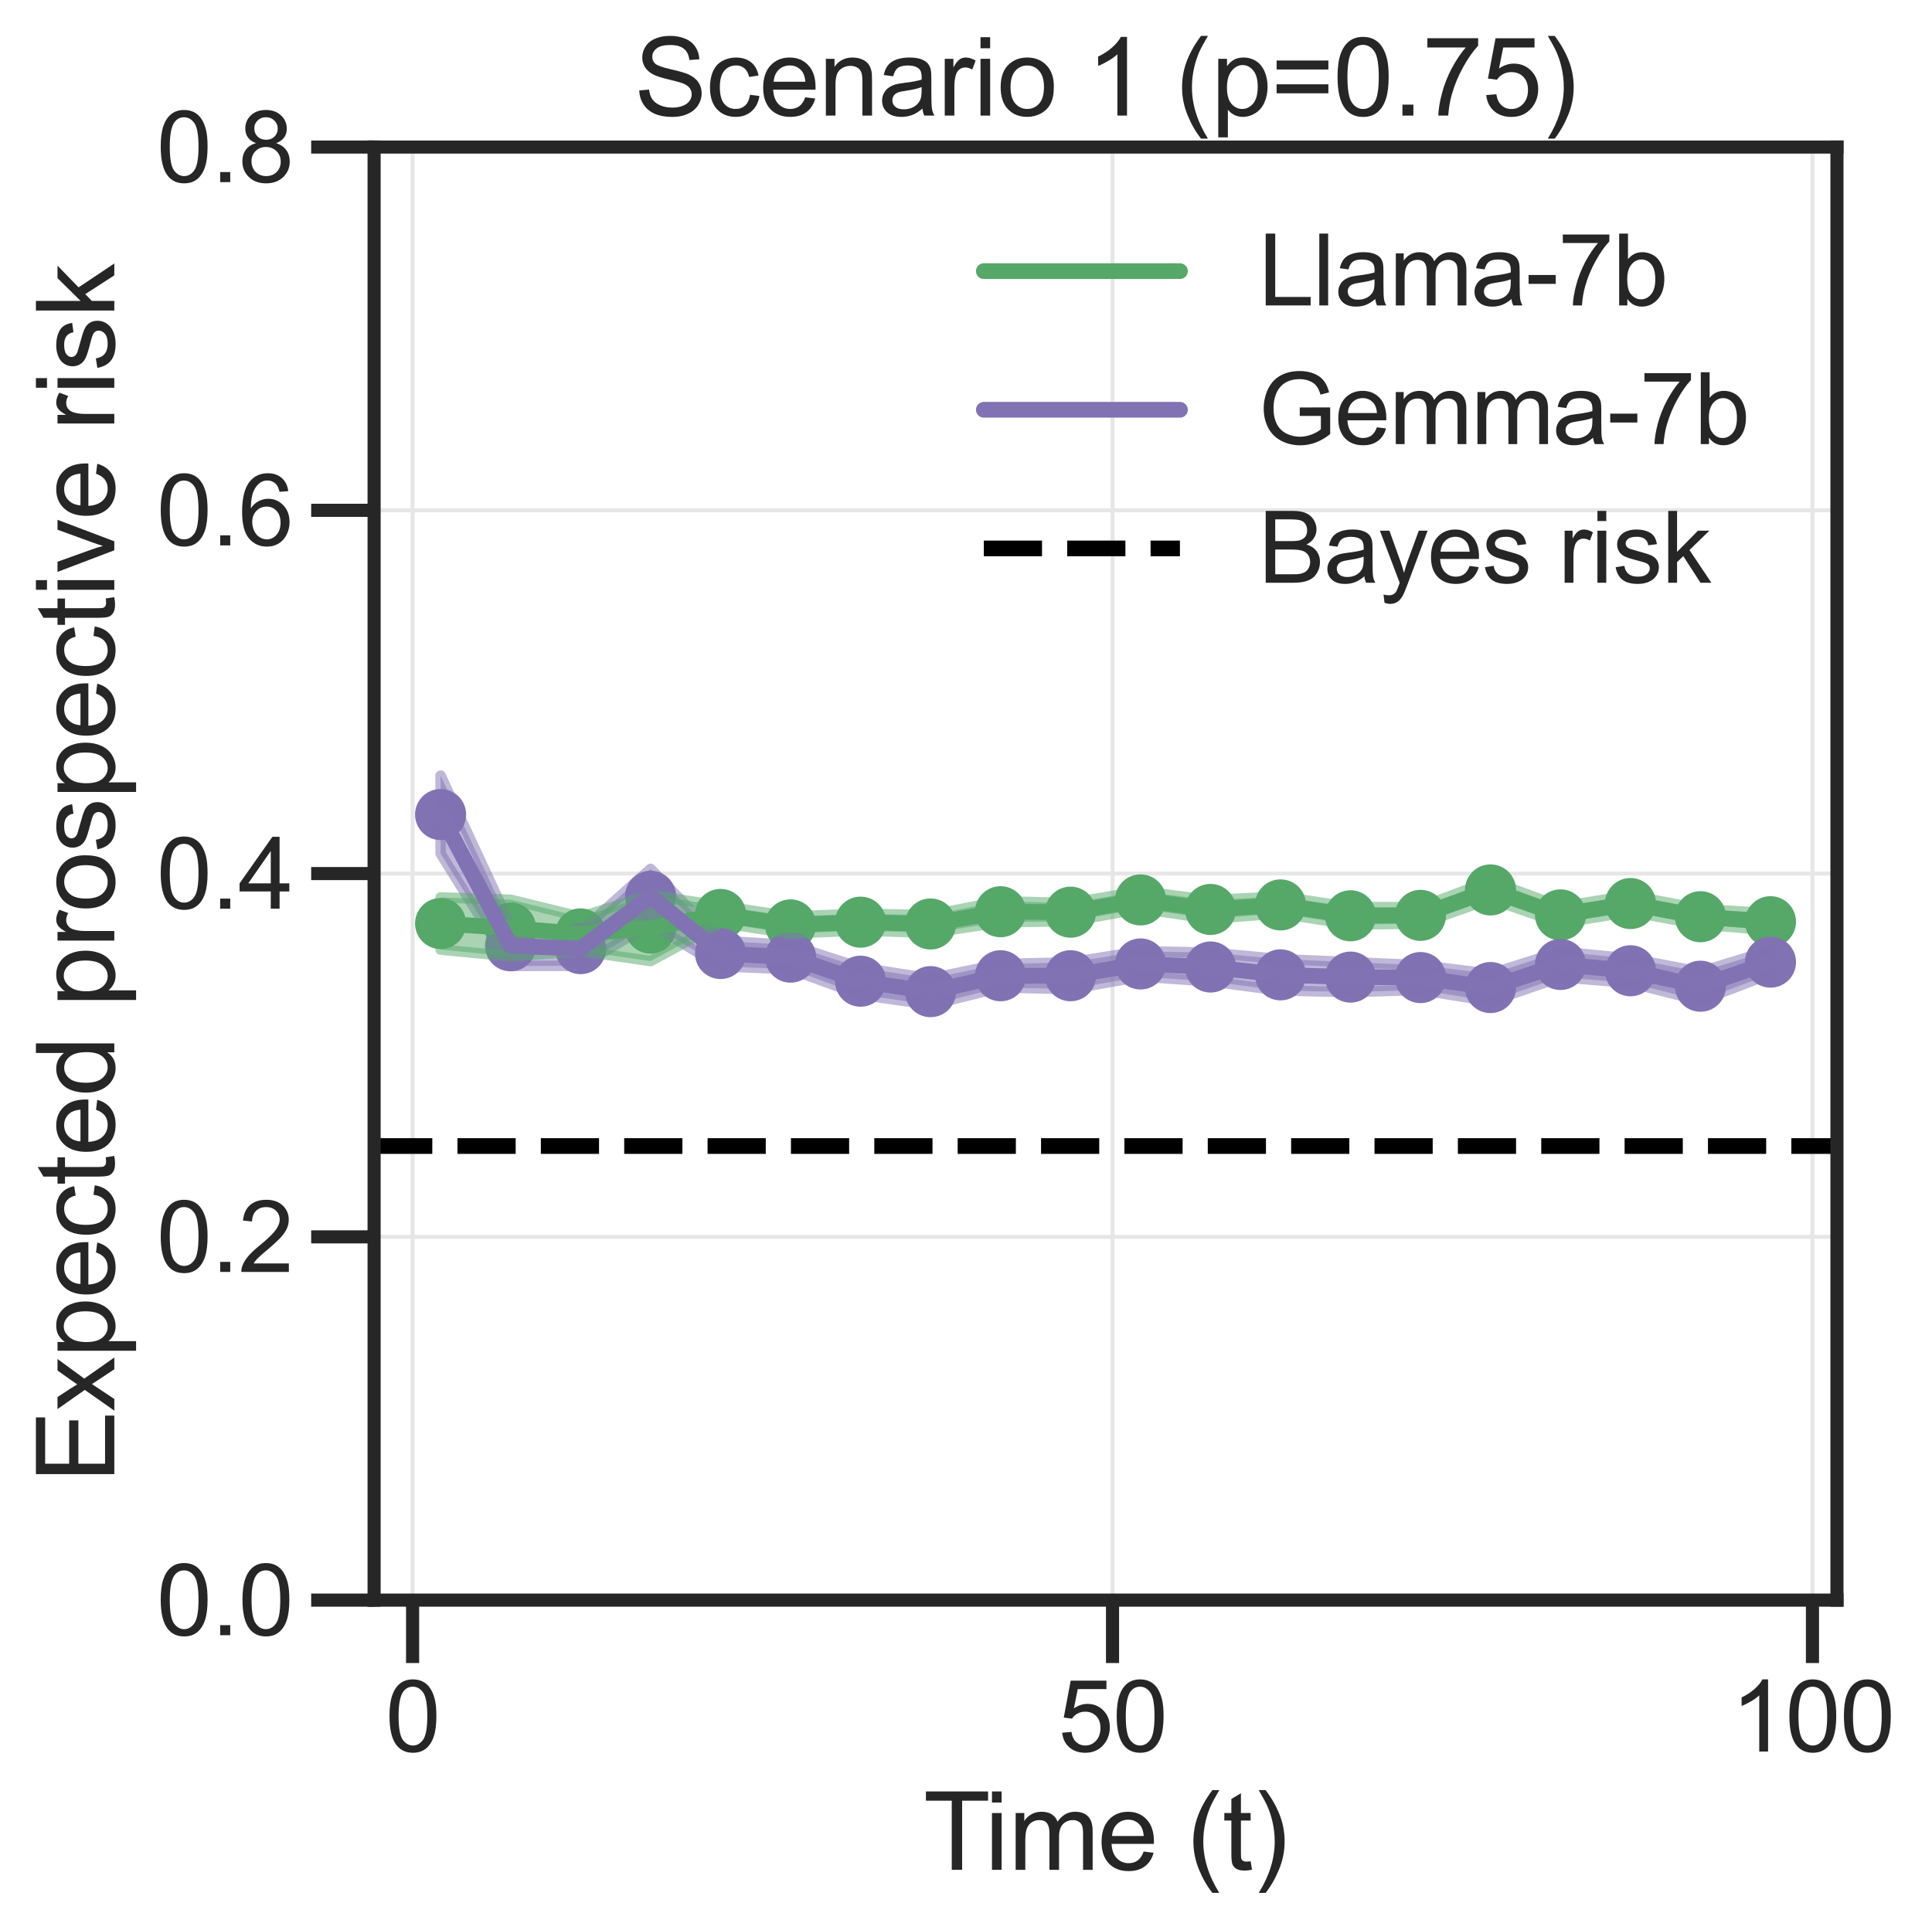 <?xml version="1.0" encoding="utf-8" standalone="no"?>
<!DOCTYPE svg PUBLIC "-//W3C//DTD SVG 1.1//EN"
  "http://www.w3.org/Graphics/SVG/1.1/DTD/svg11.dtd">
<svg xmlns:xlink="http://www.w3.org/1999/xlink" width="368.476pt" height="368.196pt" viewBox="0 0 368.476 368.196" xmlns="http://www.w3.org/2000/svg" version="1.1">
 <defs>
  <style type="text/css">*{stroke-linejoin: round; stroke-linecap: butt}</style>
 </defs>
 <g id="figure_1">
  <g id="patch_1">
   <path d="M 0 368.196 
L 368.476 368.196 
L 368.476 -0 
L 0 -0 
z
" style="fill: #ffffff"/>
  </g>
  <g id="axes_1">
   <g id="patch_2">
    <path d="M 71.349 305.251 
L 350.349 305.251 
L 350.349 28.051 
L 71.349 28.051 
z
" style="fill: #ffffff"/>
   </g>
   <g id="matplotlib.axis_1">
    <g id="xtick_1">
     <g id="line2d_1">
      <path d="M 78.692 305.251 
L 78.692 28.051 
" clip-path="url(#p76ede71a5d)" style="fill: none; stroke: #e6e6e6; stroke-width: 0.75; stroke-linecap: round"/>
     </g>
     <g id="line2d_2">
      <defs>
       <path id="m42d0c03a70" d="M 0 0 
L 0 12 
" style="stroke: #262626; stroke-width: 2.5"/>
      </defs>
      <g>
       <use xlink:href="#m42d0c03a70" x="78.692" y="305.251" style="fill: #262626; stroke: #262626; stroke-width: 2.5"/>
      </g>
     </g>
     <g id="text_1">
      <!-- 0 -->
      <g style="fill: #262626" transform="translate(73.492 334.136) scale(0.187 -0.187)">
       <defs>
        <path id="ArialMT-30" d="M 266 2259 
Q 266 3072 433 3567 
Q 600 4063 929 4331 
Q 1259 4600 1759 4600 
Q 2128 4600 2406 4451 
Q 2684 4303 2865 4023 
Q 3047 3744 3150 3342 
Q 3253 2941 3253 2259 
Q 3253 1453 3087 958 
Q 2922 463 2592 192 
Q 2263 -78 1759 -78 
Q 1097 -78 719 397 
Q 266 969 266 2259 
z
M 844 2259 
Q 844 1131 1108 757 
Q 1372 384 1759 384 
Q 2147 384 2411 759 
Q 2675 1134 2675 2259 
Q 2675 3391 2411 3762 
Q 2147 4134 1753 4134 
Q 1366 4134 1134 3806 
Q 844 3388 844 2259 
z
" transform="scale(0.016)"/>
       </defs>
       <use xlink:href="#ArialMT-30"/>
      </g>
     </g>
    </g>
    <g id="xtick_2">
     <g id="line2d_3">
      <path d="M 212.184 305.251 
L 212.184 28.051 
" clip-path="url(#p76ede71a5d)" style="fill: none; stroke: #e6e6e6; stroke-width: 0.75; stroke-linecap: round"/>
     </g>
     <g id="line2d_4">
      <g>
       <use xlink:href="#m42d0c03a70" x="212.184" y="305.251" style="fill: #262626; stroke: #262626; stroke-width: 2.5"/>
      </g>
     </g>
     <g id="text_2">
      <!-- 50 -->
      <g style="fill: #262626" transform="translate(201.785 334.136) scale(0.187 -0.187)">
       <defs>
        <path id="ArialMT-35" d="M 266 1200 
L 856 1250 
Q 922 819 1161 601 
Q 1400 384 1738 384 
Q 2144 384 2425 690 
Q 2706 997 2706 1503 
Q 2706 1984 2436 2262 
Q 2166 2541 1728 2541 
Q 1456 2541 1237 2417 
Q 1019 2294 894 2097 
L 366 2166 
L 809 4519 
L 3088 4519 
L 3088 3981 
L 1259 3981 
L 1013 2750 
Q 1425 3038 1878 3038 
Q 2478 3038 2890 2622 
Q 3303 2206 3303 1553 
Q 3303 931 2941 478 
Q 2500 -78 1738 -78 
Q 1113 -78 717 272 
Q 322 622 266 1200 
z
" transform="scale(0.016)"/>
       </defs>
       <use xlink:href="#ArialMT-35"/>
       <use xlink:href="#ArialMT-30" x="55.615"/>
      </g>
     </g>
    </g>
    <g id="xtick_3">
     <g id="line2d_5">
      <path d="M 345.677 305.251 
L 345.677 28.051 
" clip-path="url(#p76ede71a5d)" style="fill: none; stroke: #e6e6e6; stroke-width: 0.75; stroke-linecap: round"/>
     </g>
     <g id="line2d_6">
      <g>
       <use xlink:href="#m42d0c03a70" x="345.677" y="305.251" style="fill: #262626; stroke: #262626; stroke-width: 2.5"/>
      </g>
     </g>
     <g id="text_3">
      <!-- 100 -->
      <g style="fill: #262626" transform="translate(330.079 334.136) scale(0.187 -0.187)">
       <defs>
        <path id="ArialMT-31" d="M 2384 0 
L 1822 0 
L 1822 3584 
Q 1619 3391 1289 3197 
Q 959 3003 697 2906 
L 697 3450 
Q 1169 3672 1522 3987 
Q 1875 4303 2022 4600 
L 2384 4600 
L 2384 0 
z
" transform="scale(0.016)"/>
       </defs>
       <use xlink:href="#ArialMT-31"/>
       <use xlink:href="#ArialMT-30" x="55.615"/>
       <use xlink:href="#ArialMT-30" x="111.23"/>
      </g>
     </g>
    </g>
    <g id="text_4">
     <!-- Time (t) -->
     <g style="fill: #262626" transform="translate(176.107 356.703) scale(0.204 -0.204)">
      <defs>
       <path id="ArialMT-54" d="M 1659 0 
L 1659 4041 
L 150 4041 
L 150 4581 
L 3781 4581 
L 3781 4041 
L 2266 4041 
L 2266 0 
L 1659 0 
z
" transform="scale(0.016)"/>
       <path id="ArialMT-69" d="M 425 3934 
L 425 4581 
L 988 4581 
L 988 3934 
L 425 3934 
z
M 425 0 
L 425 3319 
L 988 3319 
L 988 0 
L 425 0 
z
" transform="scale(0.016)"/>
       <path id="ArialMT-6d" d="M 422 0 
L 422 3319 
L 925 3319 
L 925 2853 
Q 1081 3097 1340 3245 
Q 1600 3394 1931 3394 
Q 2300 3394 2536 3241 
Q 2772 3088 2869 2813 
Q 3263 3394 3894 3394 
Q 4388 3394 4653 3120 
Q 4919 2847 4919 2278 
L 4919 0 
L 4359 0 
L 4359 2091 
Q 4359 2428 4304 2576 
Q 4250 2725 4106 2815 
Q 3963 2906 3769 2906 
Q 3419 2906 3187 2673 
Q 2956 2441 2956 1928 
L 2956 0 
L 2394 0 
L 2394 2156 
Q 2394 2531 2256 2718 
Q 2119 2906 1806 2906 
Q 1569 2906 1367 2781 
Q 1166 2656 1075 2415 
Q 984 2175 984 1722 
L 984 0 
L 422 0 
z
" transform="scale(0.016)"/>
       <path id="ArialMT-65" d="M 2694 1069 
L 3275 997 
Q 3138 488 2766 206 
Q 2394 -75 1816 -75 
Q 1088 -75 661 373 
Q 234 822 234 1631 
Q 234 2469 665 2931 
Q 1097 3394 1784 3394 
Q 2450 3394 2872 2941 
Q 3294 2488 3294 1666 
Q 3294 1616 3291 1516 
L 816 1516 
Q 847 969 1125 678 
Q 1403 388 1819 388 
Q 2128 388 2347 550 
Q 2566 713 2694 1069 
z
M 847 1978 
L 2700 1978 
Q 2663 2397 2488 2606 
Q 2219 2931 1791 2931 
Q 1403 2931 1139 2672 
Q 875 2413 847 1978 
z
" transform="scale(0.016)"/>
       <path id="ArialMT-20" transform="scale(0.016)"/>
       <path id="ArialMT-28" d="M 1497 -1347 
Q 1031 -759 709 28 
Q 388 816 388 1659 
Q 388 2403 628 3084 
Q 909 3875 1497 4659 
L 1900 4659 
Q 1522 4009 1400 3731 
Q 1209 3300 1100 2831 
Q 966 2247 966 1656 
Q 966 153 1900 -1347 
L 1497 -1347 
z
" transform="scale(0.016)"/>
       <path id="ArialMT-74" d="M 1650 503 
L 1731 6 
Q 1494 -44 1306 -44 
Q 1000 -44 831 53 
Q 663 150 594 308 
Q 525 466 525 972 
L 525 2881 
L 113 2881 
L 113 3319 
L 525 3319 
L 525 4141 
L 1084 4478 
L 1084 3319 
L 1650 3319 
L 1650 2881 
L 1084 2881 
L 1084 941 
Q 1084 700 1114 631 
Q 1144 563 1211 522 
Q 1278 481 1403 481 
Q 1497 481 1650 503 
z
" transform="scale(0.016)"/>
       <path id="ArialMT-29" d="M 791 -1347 
L 388 -1347 
Q 1322 153 1322 1656 
Q 1322 2244 1188 2822 
Q 1081 3291 891 3722 
Q 769 4003 388 4659 
L 791 4659 
Q 1378 3875 1659 3084 
Q 1900 2403 1900 1659 
Q 1900 816 1576 28 
Q 1253 -759 791 -1347 
z
" transform="scale(0.016)"/>
      </defs>
      <use xlink:href="#ArialMT-54"/>
      <use xlink:href="#ArialMT-69" x="57.334"/>
      <use xlink:href="#ArialMT-6d" x="79.551"/>
      <use xlink:href="#ArialMT-65" x="162.852"/>
      <use xlink:href="#ArialMT-20" x="218.467"/>
      <use xlink:href="#ArialMT-28" x="246.25"/>
      <use xlink:href="#ArialMT-74" x="279.551"/>
      <use xlink:href="#ArialMT-29" x="307.334"/>
     </g>
    </g>
   </g>
   <g id="matplotlib.axis_2">
    <g id="ytick_1">
     <g id="line2d_7">
      <path d="M 71.349 305.251 
L 350.349 305.251 
" clip-path="url(#p76ede71a5d)" style="fill: none; stroke: #e6e6e6; stroke-width: 0.75; stroke-linecap: round"/>
     </g>
     <g id="line2d_8">
      <defs>
       <path id="m6c730e363c" d="M 0 0 
L -12 0 
" style="stroke: #262626; stroke-width: 2.5"/>
      </defs>
      <g>
       <use xlink:href="#m6c730e363c" x="71.349" y="305.251" style="fill: #262626; stroke: #262626; stroke-width: 2.5"/>
      </g>
     </g>
     <g id="text_5">
      <!-- 0.0 -->
      <g style="fill: #262626" transform="translate(29.856 311.943) scale(0.187 -0.187)">
       <defs>
        <path id="ArialMT-2e" d="M 581 0 
L 581 641 
L 1222 641 
L 1222 0 
L 581 0 
z
" transform="scale(0.016)"/>
       </defs>
       <use xlink:href="#ArialMT-30"/>
       <use xlink:href="#ArialMT-2e" x="55.615"/>
       <use xlink:href="#ArialMT-30" x="83.398"/>
      </g>
     </g>
    </g>
    <g id="ytick_2">
     <g id="line2d_9">
      <path d="M 71.349 235.951 
L 350.349 235.951 
" clip-path="url(#p76ede71a5d)" style="fill: none; stroke: #e6e6e6; stroke-width: 0.75; stroke-linecap: round"/>
     </g>
     <g id="line2d_10">
      <g>
       <use xlink:href="#m6c730e363c" x="71.349" y="235.951" style="fill: #262626; stroke: #262626; stroke-width: 2.5"/>
      </g>
     </g>
     <g id="text_6">
      <!-- 0.2 -->
      <g style="fill: #262626" transform="translate(29.856 242.643) scale(0.187 -0.187)">
       <defs>
        <path id="ArialMT-32" d="M 3222 541 
L 3222 0 
L 194 0 
Q 188 203 259 391 
Q 375 700 629 1000 
Q 884 1300 1366 1694 
Q 2113 2306 2375 2664 
Q 2638 3022 2638 3341 
Q 2638 3675 2398 3904 
Q 2159 4134 1775 4134 
Q 1369 4134 1125 3890 
Q 881 3647 878 3216 
L 300 3275 
Q 359 3922 746 4261 
Q 1134 4600 1788 4600 
Q 2447 4600 2831 4234 
Q 3216 3869 3216 3328 
Q 3216 3053 3103 2787 
Q 2991 2522 2730 2228 
Q 2469 1934 1863 1422 
Q 1356 997 1212 845 
Q 1069 694 975 541 
L 3222 541 
z
" transform="scale(0.016)"/>
       </defs>
       <use xlink:href="#ArialMT-30"/>
       <use xlink:href="#ArialMT-2e" x="55.615"/>
       <use xlink:href="#ArialMT-32" x="83.398"/>
      </g>
     </g>
    </g>
    <g id="ytick_3">
     <g id="line2d_11">
      <path d="M 71.349 166.651 
L 350.349 166.651 
" clip-path="url(#p76ede71a5d)" style="fill: none; stroke: #e6e6e6; stroke-width: 0.75; stroke-linecap: round"/>
     </g>
     <g id="line2d_12">
      <g>
       <use xlink:href="#m6c730e363c" x="71.349" y="166.651" style="fill: #262626; stroke: #262626; stroke-width: 2.5"/>
      </g>
     </g>
     <g id="text_7">
      <!-- 0.4 -->
      <g style="fill: #262626" transform="translate(29.856 173.343) scale(0.187 -0.187)">
       <defs>
        <path id="ArialMT-34" d="M 2069 0 
L 2069 1097 
L 81 1097 
L 81 1613 
L 2172 4581 
L 2631 4581 
L 2631 1613 
L 3250 1613 
L 3250 1097 
L 2631 1097 
L 2631 0 
L 2069 0 
z
M 2069 1613 
L 2069 3678 
L 634 1613 
L 2069 1613 
z
" transform="scale(0.016)"/>
       </defs>
       <use xlink:href="#ArialMT-30"/>
       <use xlink:href="#ArialMT-2e" x="55.615"/>
       <use xlink:href="#ArialMT-34" x="83.398"/>
      </g>
     </g>
    </g>
    <g id="ytick_4">
     <g id="line2d_13">
      <path d="M 71.349 97.351 
L 350.349 97.351 
" clip-path="url(#p76ede71a5d)" style="fill: none; stroke: #e6e6e6; stroke-width: 0.75; stroke-linecap: round"/>
     </g>
     <g id="line2d_14">
      <g>
       <use xlink:href="#m6c730e363c" x="71.349" y="97.351" style="fill: #262626; stroke: #262626; stroke-width: 2.5"/>
      </g>
     </g>
     <g id="text_8">
      <!-- 0.6 -->
      <g style="fill: #262626" transform="translate(29.856 104.043) scale(0.187 -0.187)">
       <defs>
        <path id="ArialMT-36" d="M 3184 3459 
L 2625 3416 
Q 2550 3747 2413 3897 
Q 2184 4138 1850 4138 
Q 1581 4138 1378 3988 
Q 1113 3794 959 3422 
Q 806 3050 800 2363 
Q 1003 2672 1297 2822 
Q 1591 2972 1913 2972 
Q 2475 2972 2870 2558 
Q 3266 2144 3266 1488 
Q 3266 1056 3080 686 
Q 2894 316 2569 119 
Q 2244 -78 1831 -78 
Q 1128 -78 684 439 
Q 241 956 241 2144 
Q 241 3472 731 4075 
Q 1159 4600 1884 4600 
Q 2425 4600 2770 4297 
Q 3116 3994 3184 3459 
z
M 888 1484 
Q 888 1194 1011 928 
Q 1134 663 1356 523 
Q 1578 384 1822 384 
Q 2178 384 2434 671 
Q 2691 959 2691 1453 
Q 2691 1928 2437 2201 
Q 2184 2475 1800 2475 
Q 1419 2475 1153 2201 
Q 888 1928 888 1484 
z
" transform="scale(0.016)"/>
       </defs>
       <use xlink:href="#ArialMT-30"/>
       <use xlink:href="#ArialMT-2e" x="55.615"/>
       <use xlink:href="#ArialMT-36" x="83.398"/>
      </g>
     </g>
    </g>
    <g id="ytick_5">
     <g id="line2d_15">
      <path d="M 71.349 28.051 
L 350.349 28.051 
" clip-path="url(#p76ede71a5d)" style="fill: none; stroke: #e6e6e6; stroke-width: 0.75; stroke-linecap: round"/>
     </g>
     <g id="line2d_16">
      <g>
       <use xlink:href="#m6c730e363c" x="71.349" y="28.051" style="fill: #262626; stroke: #262626; stroke-width: 2.5"/>
      </g>
     </g>
     <g id="text_9">
      <!-- 0.8 -->
      <g style="fill: #262626" transform="translate(29.856 34.743) scale(0.187 -0.187)">
       <defs>
        <path id="ArialMT-38" d="M 1131 2484 
Q 781 2613 612 2850 
Q 444 3088 444 3419 
Q 444 3919 803 4259 
Q 1163 4600 1759 4600 
Q 2359 4600 2725 4251 
Q 3091 3903 3091 3403 
Q 3091 3084 2923 2848 
Q 2756 2613 2416 2484 
Q 2838 2347 3058 2040 
Q 3278 1734 3278 1309 
Q 3278 722 2862 322 
Q 2447 -78 1769 -78 
Q 1091 -78 675 323 
Q 259 725 259 1325 
Q 259 1772 486 2073 
Q 713 2375 1131 2484 
z
M 1019 3438 
Q 1019 3113 1228 2906 
Q 1438 2700 1772 2700 
Q 2097 2700 2305 2904 
Q 2513 3109 2513 3406 
Q 2513 3716 2298 3927 
Q 2084 4138 1766 4138 
Q 1444 4138 1231 3931 
Q 1019 3725 1019 3438 
z
M 838 1322 
Q 838 1081 952 856 
Q 1066 631 1291 507 
Q 1516 384 1775 384 
Q 2178 384 2440 643 
Q 2703 903 2703 1303 
Q 2703 1709 2433 1975 
Q 2163 2241 1756 2241 
Q 1359 2241 1098 1978 
Q 838 1716 838 1322 
z
" transform="scale(0.016)"/>
       </defs>
       <use xlink:href="#ArialMT-30"/>
       <use xlink:href="#ArialMT-2e" x="55.615"/>
       <use xlink:href="#ArialMT-38" x="83.398"/>
      </g>
     </g>
    </g>
    <g id="text_10">
     <!-- Expected prospective risk -->
     <g style="fill: #262626" transform="translate(21.802 282.864) rotate(-90) scale(0.204 -0.204)">
      <defs>
       <path id="ArialMT-45" d="M 506 0 
L 506 4581 
L 3819 4581 
L 3819 4041 
L 1113 4041 
L 1113 2638 
L 3647 2638 
L 3647 2100 
L 1113 2100 
L 1113 541 
L 3925 541 
L 3925 0 
L 506 0 
z
" transform="scale(0.016)"/>
       <path id="ArialMT-78" d="M 47 0 
L 1259 1725 
L 138 3319 
L 841 3319 
L 1350 2541 
Q 1494 2319 1581 2169 
Q 1719 2375 1834 2534 
L 2394 3319 
L 3066 3319 
L 1919 1756 
L 3153 0 
L 2463 0 
L 1781 1031 
L 1600 1309 
L 728 0 
L 47 0 
z
" transform="scale(0.016)"/>
       <path id="ArialMT-70" d="M 422 -1272 
L 422 3319 
L 934 3319 
L 934 2888 
Q 1116 3141 1344 3267 
Q 1572 3394 1897 3394 
Q 2322 3394 2647 3175 
Q 2972 2956 3137 2557 
Q 3303 2159 3303 1684 
Q 3303 1175 3120 767 
Q 2938 359 2589 142 
Q 2241 -75 1856 -75 
Q 1575 -75 1351 44 
Q 1128 163 984 344 
L 984 -1272 
L 422 -1272 
z
M 931 1641 
Q 931 1000 1190 694 
Q 1450 388 1819 388 
Q 2194 388 2461 705 
Q 2728 1022 2728 1688 
Q 2728 2322 2467 2637 
Q 2206 2953 1844 2953 
Q 1484 2953 1207 2617 
Q 931 2281 931 1641 
z
" transform="scale(0.016)"/>
       <path id="ArialMT-63" d="M 2588 1216 
L 3141 1144 
Q 3050 572 2676 248 
Q 2303 -75 1759 -75 
Q 1078 -75 664 370 
Q 250 816 250 1647 
Q 250 2184 428 2587 
Q 606 2991 970 3192 
Q 1334 3394 1763 3394 
Q 2303 3394 2647 3120 
Q 2991 2847 3088 2344 
L 2541 2259 
Q 2463 2594 2264 2762 
Q 2066 2931 1784 2931 
Q 1359 2931 1093 2626 
Q 828 2322 828 1663 
Q 828 994 1084 691 
Q 1341 388 1753 388 
Q 2084 388 2306 591 
Q 2528 794 2588 1216 
z
" transform="scale(0.016)"/>
       <path id="ArialMT-64" d="M 2575 0 
L 2575 419 
Q 2259 -75 1647 -75 
Q 1250 -75 917 144 
Q 584 363 401 755 
Q 219 1147 219 1656 
Q 219 2153 384 2558 
Q 550 2963 881 3178 
Q 1213 3394 1622 3394 
Q 1922 3394 2156 3267 
Q 2391 3141 2538 2938 
L 2538 4581 
L 3097 4581 
L 3097 0 
L 2575 0 
z
M 797 1656 
Q 797 1019 1065 703 
Q 1334 388 1700 388 
Q 2069 388 2326 689 
Q 2584 991 2584 1609 
Q 2584 2291 2321 2609 
Q 2059 2928 1675 2928 
Q 1300 2928 1048 2622 
Q 797 2316 797 1656 
z
" transform="scale(0.016)"/>
       <path id="ArialMT-72" d="M 416 0 
L 416 3319 
L 922 3319 
L 922 2816 
Q 1116 3169 1280 3281 
Q 1444 3394 1641 3394 
Q 1925 3394 2219 3213 
L 2025 2691 
Q 1819 2813 1613 2813 
Q 1428 2813 1281 2702 
Q 1134 2591 1072 2394 
Q 978 2094 978 1738 
L 978 0 
L 416 0 
z
" transform="scale(0.016)"/>
       <path id="ArialMT-6f" d="M 213 1659 
Q 213 2581 725 3025 
Q 1153 3394 1769 3394 
Q 2453 3394 2887 2945 
Q 3322 2497 3322 1706 
Q 3322 1066 3130 698 
Q 2938 331 2570 128 
Q 2203 -75 1769 -75 
Q 1072 -75 642 372 
Q 213 819 213 1659 
z
M 791 1659 
Q 791 1022 1069 705 
Q 1347 388 1769 388 
Q 2188 388 2466 706 
Q 2744 1025 2744 1678 
Q 2744 2294 2464 2611 
Q 2184 2928 1769 2928 
Q 1347 2928 1069 2612 
Q 791 2297 791 1659 
z
" transform="scale(0.016)"/>
       <path id="ArialMT-73" d="M 197 991 
L 753 1078 
Q 800 744 1014 566 
Q 1228 388 1613 388 
Q 2000 388 2187 545 
Q 2375 703 2375 916 
Q 2375 1106 2209 1216 
Q 2094 1291 1634 1406 
Q 1016 1563 777 1677 
Q 538 1791 414 1992 
Q 291 2194 291 2438 
Q 291 2659 392 2848 
Q 494 3038 669 3163 
Q 800 3259 1026 3326 
Q 1253 3394 1513 3394 
Q 1903 3394 2198 3281 
Q 2494 3169 2634 2976 
Q 2775 2784 2828 2463 
L 2278 2388 
Q 2241 2644 2061 2787 
Q 1881 2931 1553 2931 
Q 1166 2931 1000 2803 
Q 834 2675 834 2503 
Q 834 2394 903 2306 
Q 972 2216 1119 2156 
Q 1203 2125 1616 2013 
Q 2213 1853 2448 1751 
Q 2684 1650 2818 1456 
Q 2953 1263 2953 975 
Q 2953 694 2789 445 
Q 2625 197 2315 61 
Q 2006 -75 1616 -75 
Q 969 -75 630 194 
Q 291 463 197 991 
z
" transform="scale(0.016)"/>
       <path id="ArialMT-76" d="M 1344 0 
L 81 3319 
L 675 3319 
L 1388 1331 
Q 1503 1009 1600 663 
Q 1675 925 1809 1294 
L 2547 3319 
L 3125 3319 
L 1869 0 
L 1344 0 
z
" transform="scale(0.016)"/>
       <path id="ArialMT-6b" d="M 425 0 
L 425 4581 
L 988 4581 
L 988 1969 
L 2319 3319 
L 3047 3319 
L 1778 2088 
L 3175 0 
L 2481 0 
L 1384 1697 
L 988 1316 
L 988 0 
L 425 0 
z
" transform="scale(0.016)"/>
      </defs>
      <use xlink:href="#ArialMT-45"/>
      <use xlink:href="#ArialMT-78" x="66.699"/>
      <use xlink:href="#ArialMT-70" x="116.699"/>
      <use xlink:href="#ArialMT-65" x="172.314"/>
      <use xlink:href="#ArialMT-63" x="227.93"/>
      <use xlink:href="#ArialMT-74" x="277.93"/>
      <use xlink:href="#ArialMT-65" x="305.713"/>
      <use xlink:href="#ArialMT-64" x="361.328"/>
      <use xlink:href="#ArialMT-20" x="416.943"/>
      <use xlink:href="#ArialMT-70" x="444.727"/>
      <use xlink:href="#ArialMT-72" x="500.342"/>
      <use xlink:href="#ArialMT-6f" x="533.643"/>
      <use xlink:href="#ArialMT-73" x="589.258"/>
      <use xlink:href="#ArialMT-70" x="639.258"/>
      <use xlink:href="#ArialMT-65" x="694.873"/>
      <use xlink:href="#ArialMT-63" x="750.488"/>
      <use xlink:href="#ArialMT-74" x="800.488"/>
      <use xlink:href="#ArialMT-69" x="828.271"/>
      <use xlink:href="#ArialMT-76" x="850.488"/>
      <use xlink:href="#ArialMT-65" x="900.488"/>
      <use xlink:href="#ArialMT-20" x="956.104"/>
      <use xlink:href="#ArialMT-72" x="983.887"/>
      <use xlink:href="#ArialMT-69" x="1017.188"/>
      <use xlink:href="#ArialMT-73" x="1039.404"/>
      <use xlink:href="#ArialMT-6b" x="1089.404"/>
     </g>
    </g>
   </g>
   <g id="PathCollection_1">
    <defs>
     <path id="mb4e67c0dd0" d="M 0 3.873 
C 1.027 3.873 2.012 3.465 2.739 2.739 
C 3.465 2.012 3.873 1.027 3.873 0 
C 3.873 -1.027 3.465 -2.012 2.739 -2.739 
C 2.012 -3.465 1.027 -3.873 0 -3.873 
C -1.027 -3.873 -2.012 -3.465 -2.739 -2.739 
C -3.465 -2.012 -3.873 -1.027 -3.873 0 
C -3.873 1.027 -3.465 2.012 -2.739 2.739 
C -2.012 3.465 -1.027 3.873 0 3.873 
z
" style="stroke: #55a868; stroke-width: 2"/>
    </defs>
    <g clip-path="url(#p76ede71a5d)">
     <use xlink:href="#mb4e67c0dd0" x="84.031" y="176.179" style="fill: #55a868; stroke: #55a868; stroke-width: 2"/>
     <use xlink:href="#mb4e67c0dd0" x="97.381" y="177.046" style="fill: #55a868; stroke: #55a868; stroke-width: 2"/>
     <use xlink:href="#mb4e67c0dd0" x="110.73" y="178.159" style="fill: #55a868; stroke: #55a868; stroke-width: 2"/>
     <use xlink:href="#mb4e67c0dd0" x="124.079" y="177.046" style="fill: #55a868; stroke: #55a868; stroke-width: 2"/>
     <use xlink:href="#mb4e67c0dd0" x="137.428" y="174.447" style="fill: #55a868; stroke: #55a868; stroke-width: 2"/>
     <use xlink:href="#mb4e67c0dd0" x="150.778" y="176.439" style="fill: #55a868; stroke: #55a868; stroke-width: 2"/>
     <use xlink:href="#mb4e67c0dd0" x="164.127" y="175.919" style="fill: #55a868; stroke: #55a868; stroke-width: 2"/>
     <use xlink:href="#mb4e67c0dd0" x="177.476" y="176.266" style="fill: #55a868; stroke: #55a868; stroke-width: 2"/>
     <use xlink:href="#mb4e67c0dd0" x="190.826" y="173.927" style="fill: #55a868; stroke: #55a868; stroke-width: 2"/>
     <use xlink:href="#mb4e67c0dd0" x="204.175" y="174.014" style="fill: #55a868; stroke: #55a868; stroke-width: 2"/>
     <use xlink:href="#mb4e67c0dd0" x="217.524" y="171.675" style="fill: #55a868; stroke: #55a868; stroke-width: 2"/>
     <use xlink:href="#mb4e67c0dd0" x="230.873" y="173.494" style="fill: #55a868; stroke: #55a868; stroke-width: 2"/>
     <use xlink:href="#mb4e67c0dd0" x="244.223" y="172.628" style="fill: #55a868; stroke: #55a868; stroke-width: 2"/>
     <use xlink:href="#mb4e67c0dd0" x="257.572" y="174.707" style="fill: #55a868; stroke: #55a868; stroke-width: 2"/>
     <use xlink:href="#mb4e67c0dd0" x="270.921" y="174.62" style="fill: #55a868; stroke: #55a868; stroke-width: 2"/>
     <use xlink:href="#mb4e67c0dd0" x="284.27" y="169.769" style="fill: #55a868; stroke: #55a868; stroke-width: 2"/>
     <use xlink:href="#mb4e67c0dd0" x="297.62" y="174.533" style="fill: #55a868; stroke: #55a868; stroke-width: 2"/>
     <use xlink:href="#mb4e67c0dd0" x="310.969" y="172.368" style="fill: #55a868; stroke: #55a868; stroke-width: 2"/>
     <use xlink:href="#mb4e67c0dd0" x="324.318" y="174.88" style="fill: #55a868; stroke: #55a868; stroke-width: 2"/>
     <use xlink:href="#mb4e67c0dd0" x="337.668" y="175.833" style="fill: #55a868; stroke: #55a868; stroke-width: 2"/>
    </g>
   </g>
   <g id="PathCollection_2">
    <defs>
     <path id="m8460bca495" d="M 0 3.873 
C 1.027 3.873 2.012 3.465 2.739 2.739 
C 3.465 2.012 3.873 1.027 3.873 0 
C 3.873 -1.027 3.465 -2.012 2.739 -2.739 
C 2.012 -3.465 1.027 -3.873 0 -3.873 
C -1.027 -3.873 -2.012 -3.465 -2.739 -2.739 
C -3.465 -2.012 -3.873 -1.027 -3.873 0 
C -3.873 1.027 -3.465 2.012 -2.739 2.739 
C -2.012 3.465 -1.027 3.873 0 3.873 
z
" style="stroke: #8172b3; stroke-width: 2"/>
    </defs>
    <g clip-path="url(#p76ede71a5d)">
     <use xlink:href="#m8460bca495" x="84.031" y="155.389" style="fill: #8172b3; stroke: #8172b3; stroke-width: 2"/>
     <use xlink:href="#m8460bca495" x="97.381" y="180.424" style="fill: #8172b3; stroke: #8172b3; stroke-width: 2"/>
     <use xlink:href="#m8460bca495" x="110.73" y="180.968" style="fill: #8172b3; stroke: #8172b3; stroke-width: 2"/>
     <use xlink:href="#m8460bca495" x="124.079" y="170.982" style="fill: #8172b3; stroke: #8172b3; stroke-width: 2"/>
     <use xlink:href="#m8460bca495" x="137.428" y="181.897" style="fill: #8172b3; stroke: #8172b3; stroke-width: 2"/>
     <use xlink:href="#m8460bca495" x="150.778" y="182.59" style="fill: #8172b3; stroke: #8172b3; stroke-width: 2"/>
     <use xlink:href="#m8460bca495" x="164.127" y="187.181" style="fill: #8172b3; stroke: #8172b3; stroke-width: 2"/>
     <use xlink:href="#m8460bca495" x="177.476" y="189.173" style="fill: #8172b3; stroke: #8172b3; stroke-width: 2"/>
     <use xlink:href="#m8460bca495" x="190.826" y="186.141" style="fill: #8172b3; stroke: #8172b3; stroke-width: 2"/>
     <use xlink:href="#m8460bca495" x="204.175" y="186.136" style="fill: #8172b3; stroke: #8172b3; stroke-width: 2"/>
     <use xlink:href="#m8460bca495" x="217.524" y="183.889" style="fill: #8172b3; stroke: #8172b3; stroke-width: 2"/>
     <use xlink:href="#m8460bca495" x="230.873" y="184.475" style="fill: #8172b3; stroke: #8172b3; stroke-width: 2"/>
     <use xlink:href="#m8460bca495" x="244.223" y="185.968" style="fill: #8172b3; stroke: #8172b3; stroke-width: 2"/>
     <use xlink:href="#m8460bca495" x="257.572" y="186.401" style="fill: #8172b3; stroke: #8172b3; stroke-width: 2"/>
     <use xlink:href="#m8460bca495" x="270.921" y="186.488" style="fill: #8172b3; stroke: #8172b3; stroke-width: 2"/>
     <use xlink:href="#m8460bca495" x="284.27" y="188.393" style="fill: #8172b3; stroke: #8172b3; stroke-width: 2"/>
     <use xlink:href="#m8460bca495" x="297.62" y="183.986" style="fill: #8172b3; stroke: #8172b3; stroke-width: 2"/>
     <use xlink:href="#m8460bca495" x="310.969" y="185.188" style="fill: #8172b3; stroke: #8172b3; stroke-width: 2"/>
     <use xlink:href="#m8460bca495" x="324.318" y="188.134" style="fill: #8172b3; stroke: #8172b3; stroke-width: 2"/>
     <use xlink:href="#m8460bca495" x="337.668" y="183.542" style="fill: #8172b3; stroke: #8172b3; stroke-width: 2"/>
    </g>
   </g>
   <g id="PolyCollection_1">
    <defs>
     <path id="m5c8a2f02d3" d="M 84.031 -220.244 
L 84.031 -205.37 
L 97.381 -183.927 
L 110.73 -183.941 
L 124.079 -191.978 
L 137.428 -183.855 
L 150.778 -183.306 
L 164.127 -178.427 
L 177.476 -176.519 
L 190.826 -179.808 
L 204.175 -179.512 
L 217.524 -181.896 
L 230.873 -180.968 
L 244.223 -179.238 
L 257.572 -178.938 
L 270.921 -179.345 
L 284.27 -177.185 
L 297.62 -181.78 
L 310.969 -180.687 
L 324.318 -177.317 
L 337.668 -182.4 
L 337.668 -186.907 
L 337.668 -186.907 
L 324.318 -182.809 
L 310.969 -185.329 
L 297.62 -186.642 
L 284.27 -182.42 
L 270.921 -184.072 
L 257.572 -184.653 
L 244.223 -185.219 
L 230.873 -186.475 
L 217.524 -186.719 
L 204.175 -184.608 
L 190.826 -184.302 
L 177.476 -181.528 
L 164.127 -183.605 
L 150.778 -187.908 
L 137.428 -188.744 
L 124.079 -202.452 
L 110.73 -190.515 
L 97.381 -191.617 
L 84.031 -220.244 
z
" style="stroke: #8172b3; stroke-opacity: 0.5; stroke-width: 2"/>
    </defs>
    <g clip-path="url(#p76ede71a5d)">
     <use xlink:href="#m5c8a2f02d3" x="0" y="368.196" style="fill: #8172b3; fill-opacity: 0.5; stroke: #8172b3; stroke-opacity: 0.5; stroke-width: 2"/>
    </g>
   </g>
   <g id="PolyCollection_2">
    <defs>
     <path id="m60ad9a3761" d="M 84.031 -196.993 
L 84.031 -187.042 
L 97.381 -185.744 
L 110.73 -186.782 
L 124.079 -184.847 
L 137.428 -192.113 
L 150.778 -190.138 
L 164.127 -190.683 
L 177.476 -190.22 
L 190.826 -192.272 
L 204.175 -192.444 
L 217.524 -194.85 
L 230.873 -192.918 
L 244.223 -193.964 
L 257.572 -191.813 
L 270.921 -192.009 
L 284.27 -196.706 
L 297.62 -192.084 
L 310.969 -194.288 
L 324.318 -191.819 
L 337.668 -190.767 
L 337.668 -193.96 
L 337.668 -193.96 
L 324.318 -194.814 
L 310.969 -197.37 
L 297.62 -195.242 
L 284.27 -200.149 
L 270.921 -195.144 
L 257.572 -195.166 
L 244.223 -197.174 
L 230.873 -196.487 
L 217.524 -198.193 
L 204.175 -195.921 
L 190.826 -196.266 
L 177.476 -193.641 
L 164.127 -193.871 
L 150.778 -193.376 
L 137.428 -195.386 
L 124.079 -197.455 
L 110.73 -193.292 
L 97.381 -196.558 
L 84.031 -196.993 
z
" style="stroke: #55a868; stroke-opacity: 0.5; stroke-width: 2"/>
    </defs>
    <g clip-path="url(#p76ede71a5d)">
     <use xlink:href="#m60ad9a3761" x="0" y="368.196" style="fill: #55a868; fill-opacity: 0.5; stroke: #55a868; stroke-opacity: 0.5; stroke-width: 2"/>
    </g>
   </g>
   <g id="line2d_17">
    <path d="M 84.031 176.179 
L 97.381 177.046 
L 110.73 178.159 
L 124.079 177.046 
L 137.428 174.447 
L 150.778 176.439 
L 164.127 175.919 
L 177.476 176.266 
L 190.826 173.927 
L 204.175 174.014 
L 217.524 171.675 
L 230.873 173.494 
L 244.223 172.628 
L 257.572 174.707 
L 270.921 174.62 
L 284.27 169.769 
L 297.62 174.533 
L 310.969 172.368 
L 324.318 174.88 
L 337.668 175.833 
" clip-path="url(#p76ede71a5d)" style="fill: none; stroke: #55a868; stroke-width: 3; stroke-linecap: round"/>
   </g>
   <g id="line2d_18">
    <path d="M 84.031 155.389 
L 97.381 180.424 
L 110.73 180.968 
L 124.079 170.982 
L 137.428 181.897 
L 150.778 182.59 
L 164.127 187.181 
L 177.476 189.173 
L 190.826 186.141 
L 204.175 186.136 
L 217.524 183.889 
L 230.873 184.475 
L 244.223 185.968 
L 257.572 186.401 
L 270.921 186.488 
L 284.27 188.393 
L 297.62 183.986 
L 310.969 185.188 
L 324.318 188.134 
L 337.668 183.542 
" clip-path="url(#p76ede71a5d)" style="fill: none; stroke: #8172b3; stroke-width: 3; stroke-linecap: round"/>
   </g>
   <g id="line2d_19">
    <path d="M 71.349 218.626 
L 350.349 218.626 
" clip-path="url(#p76ede71a5d)" style="fill: none; stroke-dasharray: 11.1,4.8; stroke-dashoffset: 0; stroke: #000000; stroke-width: 3"/>
   </g>
   <g id="patch_3">
    <path d="M 71.349 305.251 
L 71.349 28.051 
" style="fill: none; stroke: #262626; stroke-width: 2.5; stroke-linejoin: miter; stroke-linecap: square"/>
   </g>
   <g id="patch_4">
    <path d="M 350.349 305.251 
L 350.349 28.051 
" style="fill: none; stroke: #262626; stroke-width: 2.5; stroke-linejoin: miter; stroke-linecap: square"/>
   </g>
   <g id="patch_5">
    <path d="M 71.349 305.251 
L 350.349 305.251 
" style="fill: none; stroke: #262626; stroke-width: 2.5; stroke-linejoin: miter; stroke-linecap: square"/>
   </g>
   <g id="patch_6">
    <path d="M 71.349 28.051 
L 350.349 28.051 
" style="fill: none; stroke: #262626; stroke-width: 2.5; stroke-linejoin: miter; stroke-linecap: square"/>
   </g>
   <g id="text_11">
    <!-- Scenario 1 (p=0.75) -->
    <g style="fill: #262626" transform="translate(120.983 22.051) scale(0.204 -0.204)">
     <defs>
      <path id="ArialMT-53" d="M 288 1472 
L 859 1522 
Q 900 1178 1048 958 
Q 1197 738 1509 602 
Q 1822 466 2213 466 
Q 2559 466 2825 569 
Q 3091 672 3220 851 
Q 3350 1031 3350 1244 
Q 3350 1459 3225 1620 
Q 3100 1781 2813 1891 
Q 2628 1963 1997 2114 
Q 1366 2266 1113 2400 
Q 784 2572 623 2826 
Q 463 3081 463 3397 
Q 463 3744 659 4045 
Q 856 4347 1234 4503 
Q 1613 4659 2075 4659 
Q 2584 4659 2973 4495 
Q 3363 4331 3572 4012 
Q 3781 3694 3797 3291 
L 3216 3247 
Q 3169 3681 2898 3903 
Q 2628 4125 2100 4125 
Q 1550 4125 1298 3923 
Q 1047 3722 1047 3438 
Q 1047 3191 1225 3031 
Q 1400 2872 2139 2705 
Q 2878 2538 3153 2413 
Q 3553 2228 3743 1945 
Q 3934 1663 3934 1294 
Q 3934 928 3725 604 
Q 3516 281 3123 101 
Q 2731 -78 2241 -78 
Q 1619 -78 1198 103 
Q 778 284 539 648 
Q 300 1013 288 1472 
z
" transform="scale(0.016)"/>
      <path id="ArialMT-6e" d="M 422 0 
L 422 3319 
L 928 3319 
L 928 2847 
Q 1294 3394 1984 3394 
Q 2284 3394 2536 3286 
Q 2788 3178 2913 3003 
Q 3038 2828 3088 2588 
Q 3119 2431 3119 2041 
L 3119 0 
L 2556 0 
L 2556 2019 
Q 2556 2363 2490 2533 
Q 2425 2703 2258 2804 
Q 2091 2906 1866 2906 
Q 1506 2906 1245 2678 
Q 984 2450 984 1813 
L 984 0 
L 422 0 
z
" transform="scale(0.016)"/>
      <path id="ArialMT-61" d="M 2588 409 
Q 2275 144 1986 34 
Q 1697 -75 1366 -75 
Q 819 -75 525 192 
Q 231 459 231 875 
Q 231 1119 342 1320 
Q 453 1522 633 1644 
Q 813 1766 1038 1828 
Q 1203 1872 1538 1913 
Q 2219 1994 2541 2106 
Q 2544 2222 2544 2253 
Q 2544 2597 2384 2738 
Q 2169 2928 1744 2928 
Q 1347 2928 1158 2789 
Q 969 2650 878 2297 
L 328 2372 
Q 403 2725 575 2942 
Q 747 3159 1072 3276 
Q 1397 3394 1825 3394 
Q 2250 3394 2515 3294 
Q 2781 3194 2906 3042 
Q 3031 2891 3081 2659 
Q 3109 2516 3109 2141 
L 3109 1391 
Q 3109 606 3145 398 
Q 3181 191 3288 0 
L 2700 0 
Q 2613 175 2588 409 
z
M 2541 1666 
Q 2234 1541 1622 1453 
Q 1275 1403 1131 1340 
Q 988 1278 909 1158 
Q 831 1038 831 891 
Q 831 666 1001 516 
Q 1172 366 1500 366 
Q 1825 366 2078 508 
Q 2331 650 2450 897 
Q 2541 1088 2541 1459 
L 2541 1666 
z
" transform="scale(0.016)"/>
      <path id="ArialMT-3d" d="M 3381 2694 
L 356 2694 
L 356 3219 
L 3381 3219 
L 3381 2694 
z
M 3381 1303 
L 356 1303 
L 356 1828 
L 3381 1828 
L 3381 1303 
z
" transform="scale(0.016)"/>
      <path id="ArialMT-37" d="M 303 3981 
L 303 4522 
L 3269 4522 
L 3269 4084 
Q 2831 3619 2401 2847 
Q 1972 2075 1738 1259 
Q 1569 684 1522 0 
L 944 0 
Q 953 541 1156 1306 
Q 1359 2072 1739 2783 
Q 2119 3494 2547 3981 
L 303 3981 
z
" transform="scale(0.016)"/>
     </defs>
     <use xlink:href="#ArialMT-53"/>
     <use xlink:href="#ArialMT-63" x="66.699"/>
     <use xlink:href="#ArialMT-65" x="116.699"/>
     <use xlink:href="#ArialMT-6e" x="172.314"/>
     <use xlink:href="#ArialMT-61" x="227.93"/>
     <use xlink:href="#ArialMT-72" x="283.545"/>
     <use xlink:href="#ArialMT-69" x="316.846"/>
     <use xlink:href="#ArialMT-6f" x="339.062"/>
     <use xlink:href="#ArialMT-20" x="394.678"/>
     <use xlink:href="#ArialMT-31" x="422.461"/>
     <use xlink:href="#ArialMT-20" x="478.076"/>
     <use xlink:href="#ArialMT-28" x="505.859"/>
     <use xlink:href="#ArialMT-70" x="539.16"/>
     <use xlink:href="#ArialMT-3d" x="594.775"/>
     <use xlink:href="#ArialMT-30" x="653.174"/>
     <use xlink:href="#ArialMT-2e" x="708.789"/>
     <use xlink:href="#ArialMT-37" x="736.572"/>
     <use xlink:href="#ArialMT-35" x="792.188"/>
     <use xlink:href="#ArialMT-29" x="847.803"/>
    </g>
   </g>
   <g id="legend_1">
    <g id="line2d_20">
     <path d="M 187.639 51.721 
L 206.339 51.721 
L 225.039 51.721 
" style="fill: none; stroke: #55a868; stroke-width: 3; stroke-linecap: round"/>
    </g>
    <g id="text_12">
     <!-- Llama-7b -->
     <g style="fill: #262626" transform="translate(239.999 58.266) scale(0.187 -0.187)">
      <defs>
       <path id="ArialMT-4c" d="M 469 0 
L 469 4581 
L 1075 4581 
L 1075 541 
L 3331 541 
L 3331 0 
L 469 0 
z
" transform="scale(0.016)"/>
       <path id="ArialMT-6c" d="M 409 0 
L 409 4581 
L 972 4581 
L 972 0 
L 409 0 
z
" transform="scale(0.016)"/>
       <path id="ArialMT-2d" d="M 203 1375 
L 203 1941 
L 1931 1941 
L 1931 1375 
L 203 1375 
z
" transform="scale(0.016)"/>
       <path id="ArialMT-62" d="M 941 0 
L 419 0 
L 419 4581 
L 981 4581 
L 981 2947 
Q 1338 3394 1891 3394 
Q 2197 3394 2470 3270 
Q 2744 3147 2920 2923 
Q 3097 2700 3197 2384 
Q 3297 2069 3297 1709 
Q 3297 856 2875 390 
Q 2453 -75 1863 -75 
Q 1275 -75 941 416 
L 941 0 
z
M 934 1684 
Q 934 1088 1097 822 
Q 1363 388 1816 388 
Q 2184 388 2453 708 
Q 2722 1028 2722 1663 
Q 2722 2313 2464 2622 
Q 2206 2931 1841 2931 
Q 1472 2931 1203 2611 
Q 934 2291 934 1684 
z
" transform="scale(0.016)"/>
      </defs>
      <use xlink:href="#ArialMT-4c"/>
      <use xlink:href="#ArialMT-6c" x="55.615"/>
      <use xlink:href="#ArialMT-61" x="77.832"/>
      <use xlink:href="#ArialMT-6d" x="133.447"/>
      <use xlink:href="#ArialMT-61" x="216.748"/>
      <use xlink:href="#ArialMT-2d" x="272.363"/>
      <use xlink:href="#ArialMT-37" x="305.664"/>
      <use xlink:href="#ArialMT-62" x="361.279"/>
     </g>
    </g>
    <g id="line2d_21">
     <path d="M 187.639 78.172 
L 206.339 78.172 
L 225.039 78.172 
" style="fill: none; stroke: #8172b3; stroke-width: 3; stroke-linecap: round"/>
    </g>
    <g id="text_13">
     <!-- Gemma-7b -->
     <g style="fill: #262626" transform="translate(239.999 84.717) scale(0.187 -0.187)">
      <defs>
       <path id="ArialMT-47" d="M 2638 1797 
L 2638 2334 
L 4578 2338 
L 4578 638 
Q 4131 281 3656 101 
Q 3181 -78 2681 -78 
Q 2006 -78 1454 211 
Q 903 500 622 1047 
Q 341 1594 341 2269 
Q 341 2938 620 3517 
Q 900 4097 1425 4378 
Q 1950 4659 2634 4659 
Q 3131 4659 3532 4498 
Q 3934 4338 4162 4050 
Q 4391 3763 4509 3300 
L 3963 3150 
Q 3859 3500 3706 3700 
Q 3553 3900 3268 4020 
Q 2984 4141 2638 4141 
Q 2222 4141 1919 4014 
Q 1616 3888 1430 3681 
Q 1244 3475 1141 3228 
Q 966 2803 966 2306 
Q 966 1694 1177 1281 
Q 1388 869 1791 669 
Q 2194 469 2647 469 
Q 3041 469 3416 620 
Q 3791 772 3984 944 
L 3984 1797 
L 2638 1797 
z
" transform="scale(0.016)"/>
      </defs>
      <use xlink:href="#ArialMT-47"/>
      <use xlink:href="#ArialMT-65" x="77.783"/>
      <use xlink:href="#ArialMT-6d" x="133.398"/>
      <use xlink:href="#ArialMT-6d" x="216.699"/>
      <use xlink:href="#ArialMT-61" x="300"/>
      <use xlink:href="#ArialMT-2d" x="355.615"/>
      <use xlink:href="#ArialMT-37" x="388.916"/>
      <use xlink:href="#ArialMT-62" x="444.531"/>
     </g>
    </g>
    <g id="line2d_22">
     <path d="M 187.639 104.624 
L 206.339 104.624 
L 225.039 104.624 
" style="fill: none; stroke-dasharray: 11.1,4.8; stroke-dashoffset: 0; stroke: #000000; stroke-width: 3"/>
    </g>
    <g id="text_14">
     <!-- Bayes risk -->
     <g style="fill: #262626" transform="translate(239.999 111.169) scale(0.187 -0.187)">
      <defs>
       <path id="ArialMT-42" d="M 469 0 
L 469 4581 
L 2188 4581 
Q 2713 4581 3030 4442 
Q 3347 4303 3526 4014 
Q 3706 3725 3706 3409 
Q 3706 3116 3547 2856 
Q 3388 2597 3066 2438 
Q 3481 2316 3704 2022 
Q 3928 1728 3928 1328 
Q 3928 1006 3792 729 
Q 3656 453 3456 303 
Q 3256 153 2954 76 
Q 2653 0 2216 0 
L 469 0 
z
M 1075 2656 
L 2066 2656 
Q 2469 2656 2644 2709 
Q 2875 2778 2992 2937 
Q 3109 3097 3109 3338 
Q 3109 3566 3000 3739 
Q 2891 3913 2687 3977 
Q 2484 4041 1991 4041 
L 1075 4041 
L 1075 2656 
z
M 1075 541 
L 2216 541 
Q 2509 541 2628 563 
Q 2838 600 2978 687 
Q 3119 775 3209 942 
Q 3300 1109 3300 1328 
Q 3300 1584 3169 1773 
Q 3038 1963 2805 2039 
Q 2572 2116 2134 2116 
L 1075 2116 
L 1075 541 
z
" transform="scale(0.016)"/>
       <path id="ArialMT-79" d="M 397 -1278 
L 334 -750 
Q 519 -800 656 -800 
Q 844 -800 956 -737 
Q 1069 -675 1141 -563 
Q 1194 -478 1313 -144 
Q 1328 -97 1363 -6 
L 103 3319 
L 709 3319 
L 1400 1397 
Q 1534 1031 1641 628 
Q 1738 1016 1872 1384 
L 2581 3319 
L 3144 3319 
L 1881 -56 
Q 1678 -603 1566 -809 
Q 1416 -1088 1222 -1217 
Q 1028 -1347 759 -1347 
Q 597 -1347 397 -1278 
z
" transform="scale(0.016)"/>
      </defs>
      <use xlink:href="#ArialMT-42"/>
      <use xlink:href="#ArialMT-61" x="66.699"/>
      <use xlink:href="#ArialMT-79" x="122.314"/>
      <use xlink:href="#ArialMT-65" x="172.314"/>
      <use xlink:href="#ArialMT-73" x="227.93"/>
      <use xlink:href="#ArialMT-20" x="277.93"/>
      <use xlink:href="#ArialMT-72" x="305.713"/>
      <use xlink:href="#ArialMT-69" x="339.014"/>
      <use xlink:href="#ArialMT-73" x="361.23"/>
      <use xlink:href="#ArialMT-6b" x="411.23"/>
     </g>
    </g>
   </g>
  </g>
 </g>
 <defs>
  <clipPath id="p76ede71a5d">
   <rect x="71.349" y="28.051" width="279" height="277.2"/>
  </clipPath>
 </defs>
</svg>
